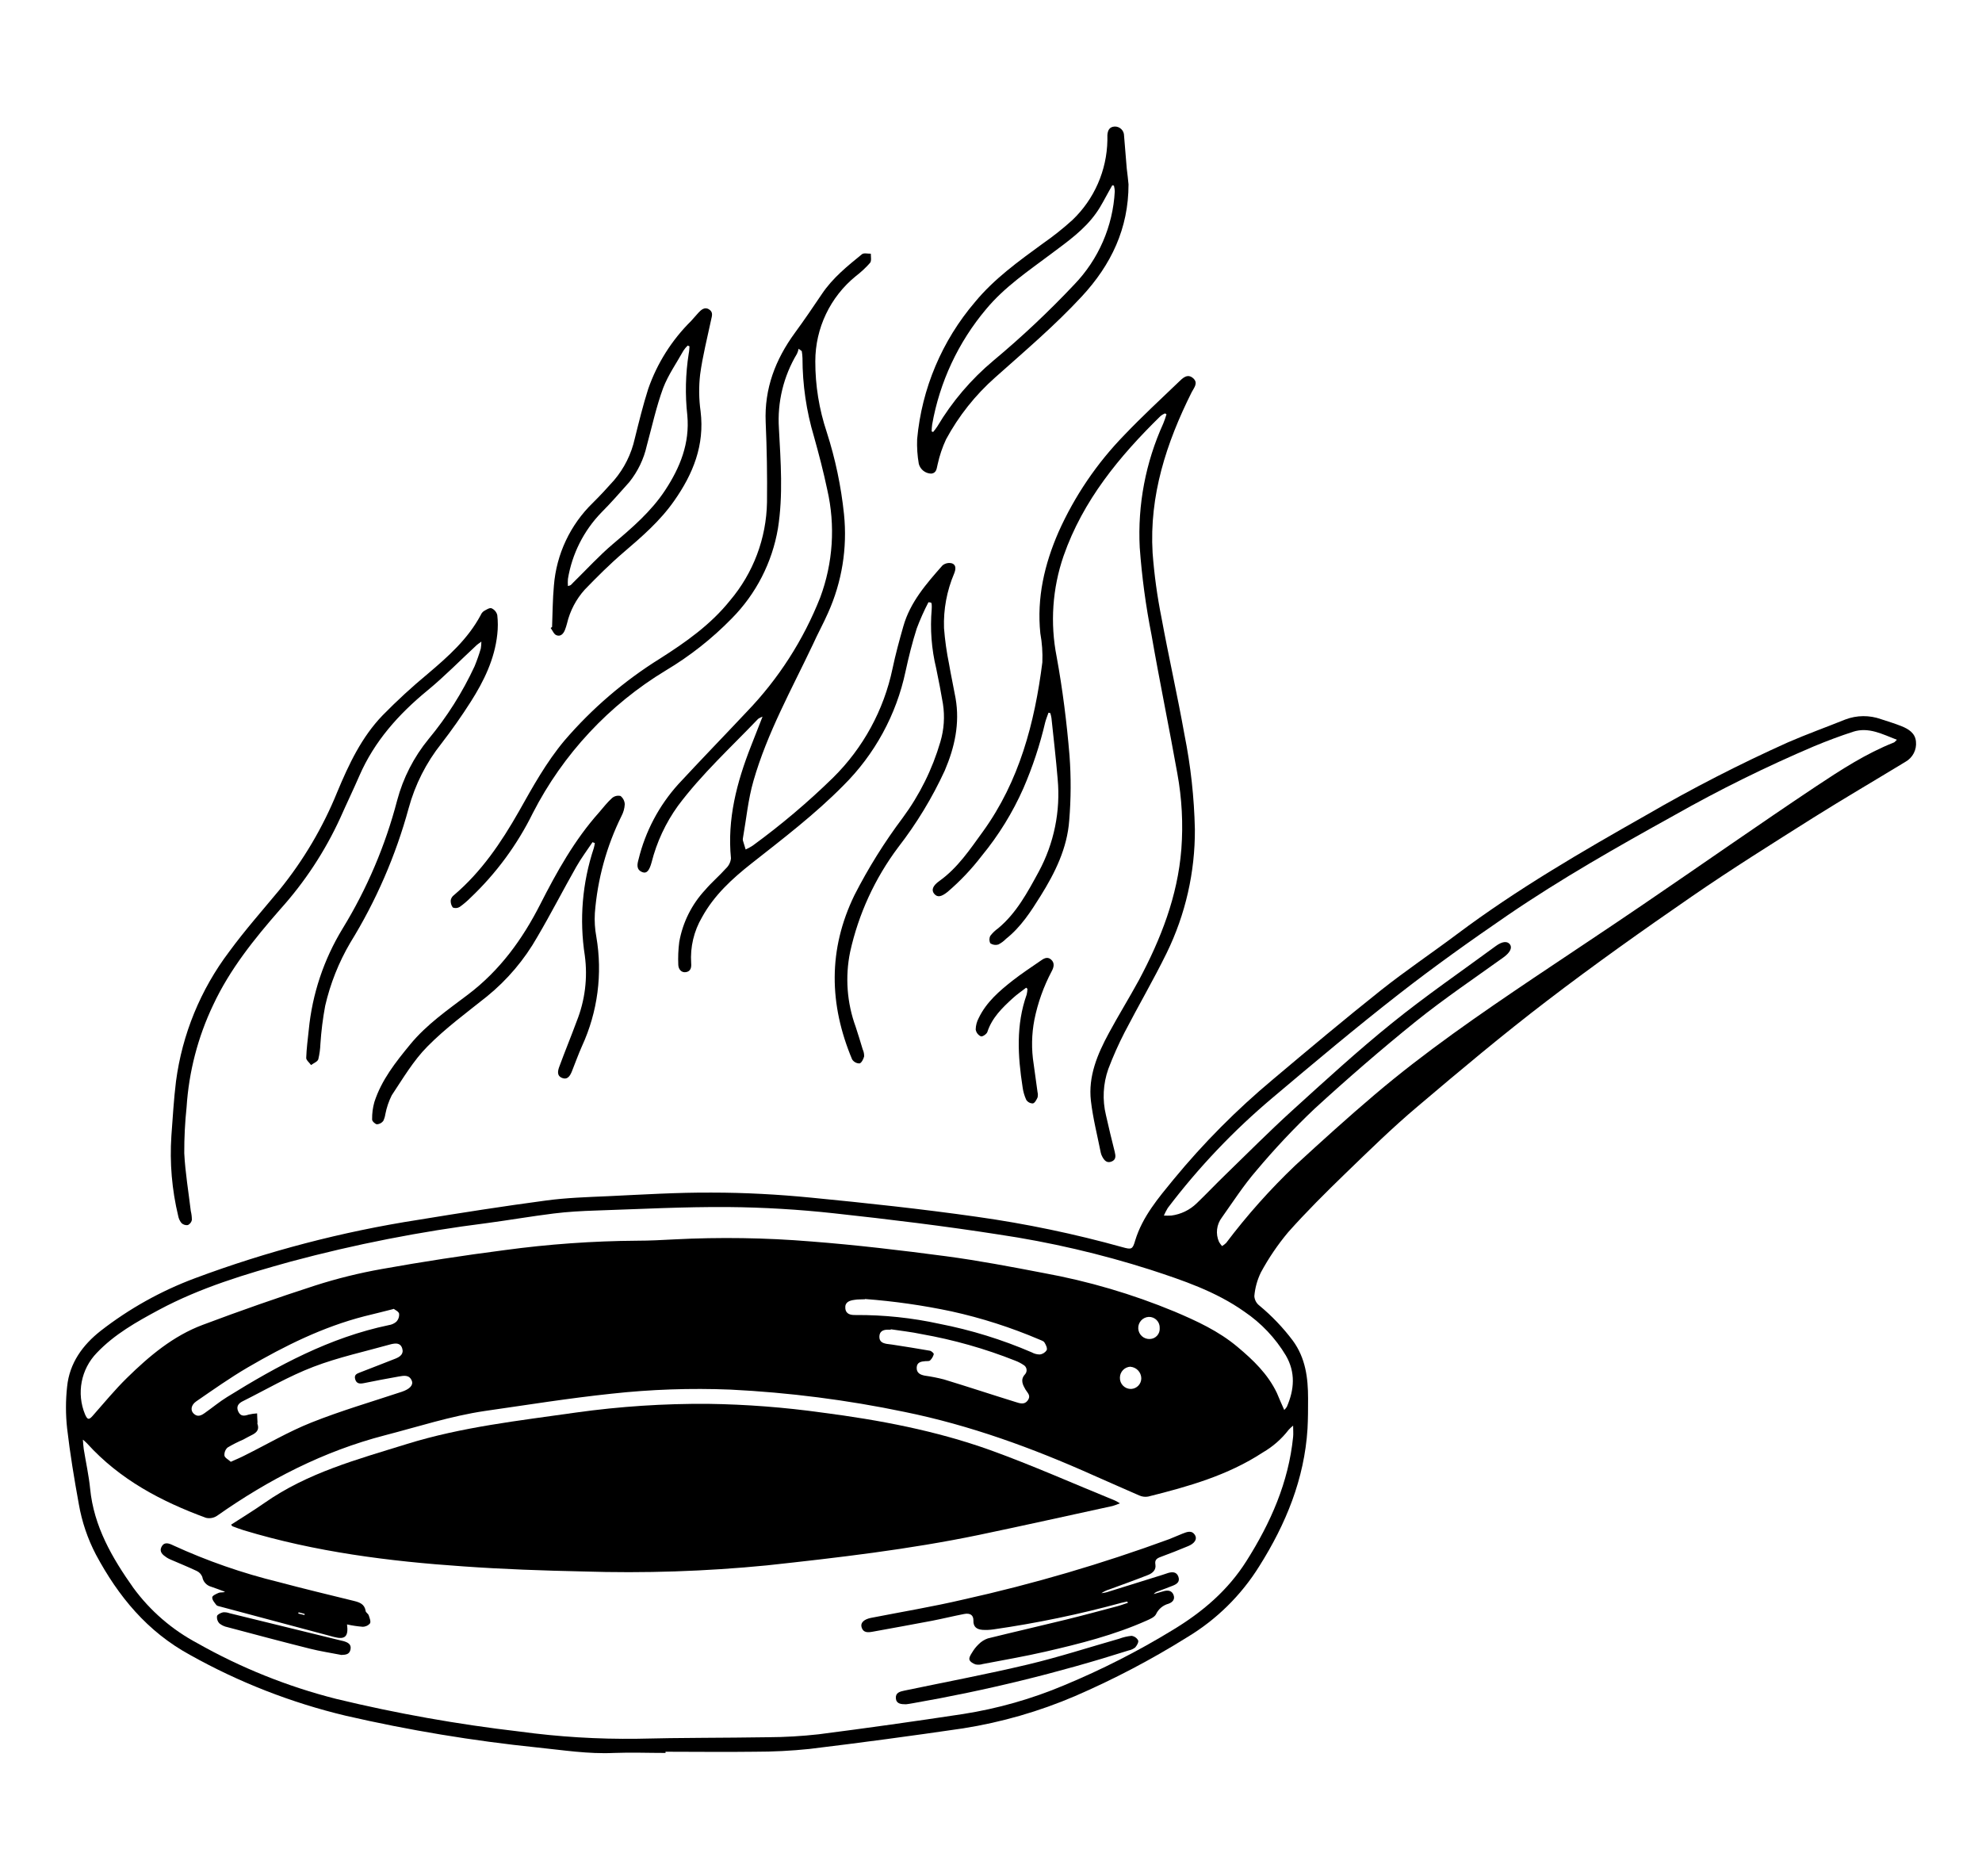 <svg xmlns="http://www.w3.org/2000/svg" width="391" height="370" viewBox="0 0 391 370">
  <g transform="translate(13 24)">
    <path d="M118.29,321.77 C114.9,321.77 111.5,321.64 108.11,321.77 C103.04,322.01 98.06,321.21 93.06,320.7 C80.326,319.392 67.685,317.298 55.21,314.43 C44.462,311.868 34.12,307.83 24.48,302.43 C16.05,297.84 10.35,290.9 5.92,282.64 C4.29,279.517 3.153,276.161 2.55,272.69 C1.64,267.69 0.82,262.75 0.24,257.75 C-0.06,255.012 -0.06,252.248 0.24,249.51 C0.71,244.87 3.3,241.31 6.86,238.51 C12.492,234.131 18.757,230.635 25.44,228.14 C39.727,222.804 54.52,218.937 69.59,216.6 C77.96,215.23 86.33,213.92 94.73,212.8 C98.73,212.26 102.86,212.13 106.93,211.95 C113.76,211.63 120.59,211.2 127.42,211.24 C133.96,211.24 140.53,211.6 147.04,212.24 C157.94,213.3 168.84,214.47 179.68,216.01 C189.388,217.374 198.996,219.379 208.44,222.01 C210.23,222.51 210.44,222.45 210.94,220.7 C212.38,215.98 215.51,212.31 218.55,208.6 C224.428,201.467 230.956,194.896 238.05,188.97 C245.11,183.02 252.19,177.08 259.42,171.33 C264.3,167.46 269.49,163.97 274.48,160.23 C286.29,151.38 299.02,143.99 311.83,136.74 C320.858,131.5 330.15,126.731 339.67,122.45 C343.41,120.82 347.24,119.45 351.04,117.92 C353.308,117.061 355.808,117.04 358.09,117.86 C359.46,118.31 360.84,118.72 362.17,119.26 C363.5,119.8 364.82,120.6 364.97,122.26 C365.147,123.886 364.336,125.46 362.91,126.26 C356.86,129.94 350.75,133.51 344.77,137.26 C336.69,142.36 328.58,147.43 320.72,152.85 C311.07,159.5 301.5,166.28 292.2,173.4 C283.47,180.07 275.04,187.14 266.66,194.25 C261.66,198.46 257.02,203.02 252.33,207.55 C248.49,211.27 244.69,215.05 241.13,219.05 C239.074,221.502 237.272,224.156 235.75,226.97 C235.03,228.439 234.589,230.03 234.45,231.66 C234.495,232.399 234.86,233.082 235.45,233.53 C237.914,235.57 240.129,237.893 242.05,240.45 C244.56,243.89 245.05,247.79 245.05,251.83 C245.05,253.83 245.05,255.83 244.94,257.83 C244.32,267.75 240.67,276.61 235.43,284.93 C231.856,290.677 226.964,295.49 221.16,298.97 C214.103,303.377 206.726,307.248 199.09,310.55 C192.018,313.579 184.598,315.718 177,316.92 C166.907,318.4 156.803,319.753 146.69,320.98 C143.112,321.349 139.517,321.532 135.92,321.53 C130.04,321.61 124.17,321.53 118.29,321.53 L118.29,321.77 Z M3.35,259.97 C3.42,260.77 3.44,261.31 3.52,261.83 C3.94,264.44 4.52,267.02 4.78,269.64 C5.51,277.1 9.13,283.31 13.31,289.21 C16.635,293.74 20.939,297.462 25.9,300.1 C34.501,304.968 43.712,308.667 53.29,311.1 C65.225,313.982 77.324,316.136 89.52,317.55 C97.207,318.598 104.962,319.072 112.72,318.97 C121.31,318.75 129.91,318.81 138.5,318.67 C141.841,318.656 145.179,318.462 148.5,318.09 C158.02,316.87 167.5,315.53 177.01,314.09 C183.855,313.015 190.545,311.111 196.93,308.42 C204.341,305.345 211.502,301.701 218.35,297.52 C224.2,293.98 229.21,289.74 232.9,283.9 C237.67,276.36 241.2,268.4 242.1,259.43 C242.17,258.79 242.1,258.14 242.1,257.21 C241.784,257.458 241.489,257.732 241.22,258.03 C239.828,259.839 238.096,261.357 236.12,262.5 C229.21,267.03 221.4,269.23 213.5,271.2 C212.915,271.303 212.313,271.23 211.77,270.99 C208.72,269.68 205.7,268.31 202.67,266.99 C190.67,261.62 178.37,257.13 165.44,254.5 C154.122,252.141 142.637,250.67 131.09,250.1 C123.257,249.785 115.412,250.055 107.62,250.91 C99.27,251.79 90.97,253.12 82.62,254.32 C75.91,255.32 69.48,257.42 62.94,259.11 C50.83,262.25 39.94,267.87 29.82,274.99 C29.178,275.423 28.384,275.568 27.63,275.39 C18.79,272.15 10.63,267.84 4.18,260.72 C3.918,260.454 3.641,260.204 3.35,259.97 Z M216.6,215.77 C217.093,215.797 217.587,215.797 218.08,215.77 C219.964,215.524 221.718,214.675 223.08,213.35 C224.98,211.53 226.79,209.61 228.68,207.78 C233.07,203.52 237.39,199.17 241.91,195.06 C248.39,189.18 254.85,183.25 261.66,177.76 C268.25,172.44 275.25,167.63 282.08,162.61 C283.37,161.66 284.34,161.61 284.85,162.25 C285.36,162.89 284.98,163.84 283.6,164.84 C277.85,168.97 271.92,172.97 266.35,177.44 C259.51,182.96 252.85,188.73 246.35,194.68 C242.288,198.532 238.449,202.612 234.85,206.9 C232.35,209.79 230.25,213.04 228.04,216.16 C226.99,217.538 226.776,219.378 227.48,220.96 C227.652,221.256 227.853,221.534 228.08,221.79 C228.373,221.616 228.645,221.408 228.89,221.17 C233.011,215.712 237.569,210.599 242.52,205.88 C247.67,201.15 252.85,196.45 258.18,191.93 C268.1,183.5 278.82,176.13 289.6,168.87 C296.8,164.03 304.04,159.26 311.21,154.37 C322.59,146.63 333.85,138.72 345.29,131.09 C350.17,127.85 355.13,124.63 360.63,122.45 C360.79,122.39 360.9,122.21 361.21,121.92 C358.3,120.8 355.63,119.35 352.56,120.34 C349.98,121.18 347.43,122.14 344.92,123.18 C335.422,127.22 326.161,131.794 317.18,136.88 C306.02,143.06 294.92,149.36 284.38,156.56 C277.08,161.56 269.88,166.69 262.92,172.12 C254.47,178.71 246.26,185.6 238.07,192.51 C230.384,198.977 223.441,206.278 217.37,214.28 C217.083,214.76 216.826,215.258 216.6,215.77 Z M240.35,254.12 C240.542,253.932 240.713,253.724 240.86,253.5 C242.34,250.09 242.61,246.72 240.67,243.37 C238.605,239.929 235.813,236.98 232.49,234.73 C226.84,230.73 220.38,228.56 213.93,226.45 C204.169,223.337 194.174,221.016 184.04,219.51 C173.26,217.83 162.42,216.51 151.57,215.33 C144.615,214.567 137.626,214.153 130.63,214.09 C121.92,214.03 113.21,214.49 104.51,214.78 C101.75,214.87 98.99,215.02 96.26,215.36 C91.82,215.91 87.4,216.68 82.97,217.27 C69.938,218.911 57.035,221.443 44.35,224.85 C35.43,227.32 26.58,229.96 18.35,234.37 C13.94,236.74 9.58,239.18 6.08,242.87 C2.972,246.085 2.064,250.836 3.77,254.97 C4.25,256.06 4.53,256.11 5.24,255.32 C7.49,252.78 9.64,250.15 12.06,247.78 C16.45,243.48 21.16,239.51 26.99,237.33 C34.323,234.57 41.717,231.983 49.17,229.57 C53.485,228.188 57.888,227.099 62.35,226.31 C70.35,224.877 78.407,223.637 86.52,222.59 C95.201,221.41 103.949,220.789 112.71,220.73 C115.14,220.73 117.58,220.6 120.01,220.47 C129.009,220.005 138.029,220.142 147.01,220.88 C155.9,221.57 164.76,222.62 173.6,223.79 C180.05,224.65 186.46,225.87 192.86,227.1 C201.723,228.71 210.389,231.261 218.71,234.71 C223.09,236.57 227.39,238.54 231.11,241.66 C234.24,244.28 237.11,247.02 238.9,250.77 C239.35,251.81 239.77,252.87 240.35,254.12 Z M32.53,264.34 C33.61,263.85 34.53,263.48 35.34,263.05 C39.7,260.88 43.93,258.38 48.44,256.59 C54.26,254.27 60.3,252.51 66.26,250.53 C67.75,250.03 68.55,249.28 68.26,248.41 C67.76,247.08 66.61,247.36 65.6,247.53 C63.31,247.92 61.04,248.38 58.76,248.83 C57.98,248.98 57.31,248.96 57.06,248.02 C56.81,247.08 57.53,246.93 58.06,246.7 C60.37,245.79 62.69,244.92 64.99,244 C65.9,243.64 66.71,243.08 66.34,241.95 C65.97,240.82 65.02,240.95 64.13,241.15 C59.01,242.59 53.78,243.71 48.84,245.6 C43.9,247.49 39.49,250.1 34.84,252.42 C34.07,252.81 33.54,253.42 34,254.42 C34.46,255.42 35.19,255.32 36.06,255.03 C36.606,254.904 37.161,254.824 37.72,254.79 C37.72,255.38 37.78,255.96 37.8,256.55 C37.8,256.67 37.74,256.8 37.8,256.9 C38.23,258.18 37.43,258.71 36.46,259.17 C35.96,259.41 35.46,259.71 34.98,259.96 C33.916,260.413 32.883,260.937 31.89,261.53 C31.447,261.938 31.221,262.531 31.28,263.13 C31.35,263.56 32.06,263.9 32.53,264.34 Z M162.73,238.2 L162.73,238.28 C162.53,238.28 162.33,238.28 162.13,238.28 C161.25,238.28 160.51,238.59 160.48,239.62 C160.45,240.65 161.11,240.93 161.92,241.08 C162.28,241.14 162.64,241.17 162.99,241.22 C165.48,241.61 167.99,241.99 170.44,242.43 C170.75,242.48 171.25,242.95 171.21,243.11 C171.083,243.582 170.831,244.01 170.48,244.35 C170.29,244.52 169.87,244.47 169.55,244.49 C168.7,244.55 167.88,244.7 167.84,245.76 C167.8,246.82 168.55,247.18 169.45,247.35 C170.713,247.525 171.965,247.772 173.2,248.09 C177.94,249.53 182.64,251.09 187.36,252.55 C188.21,252.82 189.11,253.14 189.76,252.22 C190.41,251.3 189.76,250.82 189.31,250.1 C188.79,249.2 188.22,248.16 189.2,247.1 C189.456,246.828 189.57,246.452 189.509,246.083 C189.448,245.715 189.219,245.396 188.89,245.22 C188.392,244.888 187.859,244.613 187.3,244.4 C181.321,242.024 175.116,240.265 168.78,239.15 C166.77,238.72 164.74,238.51 162.73,238.2 Z M64.64,234.2 C62.54,234.72 60.72,235.2 58.9,235.63 C50.7,237.74 43.19,241.46 35.9,245.71 C32.39,247.76 29.06,250.12 25.7,252.43 C24.7,253.13 24.54,254.16 25.16,254.79 C25.98,255.63 26.75,255.19 27.5,254.64 C28.92,253.64 30.3,252.49 31.79,251.57 C41.79,245.36 52.05,239.81 63.71,237.38 C64.262,237.302 64.779,237.066 65.2,236.7 C65.593,236.284 65.79,235.72 65.74,235.15 C65.65,234.68 64.97,234.41 64.64,234.15 L64.64,234.2 Z M157.64,232.28 C156.83,232.33 156.18,232.28 155.55,232.4 C154.55,232.53 153.65,232.86 153.76,234.06 C153.87,235.26 154.85,235.41 155.82,235.39 C161.377,235.357 166.921,235.941 172.35,237.13 C178.593,238.348 184.688,240.232 190.53,242.75 C191.015,243.024 191.563,243.168 192.12,243.17 C192.681,243.107 193.184,242.795 193.49,242.32 C193.65,241.92 193.32,241.23 193.03,240.78 C192.84,240.49 192.36,240.38 192.03,240.22 C186.441,237.837 180.643,235.978 174.71,234.67 C169.081,233.478 163.378,232.663 157.64,232.23 L157.64,232.28 Z M215.78,237.97 C215.811,237.382 215.594,236.808 215.181,236.387 C214.769,235.967 214.199,235.74 213.61,235.76 C212.406,235.826 211.484,236.856 211.55,238.06 C211.616,239.264 212.646,240.186 213.85,240.12 C214.395,240.102 214.91,239.863 215.274,239.457 C215.638,239.051 215.821,238.514 215.78,237.97 Z M210.04,245.58 C208.867,245.618 207.935,246.577 207.93,247.75 C207.91,248.345 208.138,248.921 208.559,249.341 C208.979,249.762 209.555,249.99 210.15,249.97 C211.278,249.916 212.162,248.98 212.15,247.85 C212.119,246.673 211.212,245.706 210.04,245.6 L210.04,245.58 Z"/>
    <path d="M170.16 94.79C169.286 96.468 168.514 98.198 167.85 99.97 166.96 102.75 166.26 105.59 165.64 108.44 163.829 116.988 159.557 124.82 153.35 130.97 147.76 136.63 141.47 141.42 135.25 146.32 131.44 149.32 127.87 152.59 125.49 156.93 123.886 159.66 123.14 162.81 123.35 165.97 123.42 166.8 123.29 167.58 122.35 167.75 121.41 167.92 120.84 167.16 120.81 166.32 120.743 164.811 120.807 163.298 121 161.8 121.68 157.954 123.458 154.388 126.12 151.53 127.39 150.04 128.9 148.77 130.2 147.31 130.767 146.789 131.123 146.077 131.2 145.31 130.44 137.56 132.35 130.31 135.14 123.2 135.86 121.35 136.59 119.51 137.43 117.36 137.127 117.468 136.838 117.613 136.57 117.79 131.19 123.42 125.41 128.7 120.73 134.97 118.316 138.325 116.555 142.104 115.54 146.11 115.11 147.68 114.6 148.35 113.77 148.05 112.45 147.57 112.71 146.45 112.97 145.51 114.311 140 117.002 134.911 120.8 130.7 125.25 125.89 129.8 121.21 134.31 116.41 140.572 109.911 145.499 102.246 148.81 93.85 151.338 87.054 151.821 79.667 150.2 72.6 149.46 69.08 148.55 65.6 147.58 62.13 146.078 57.1 145.313 51.879 145.31 46.63 145.293 46.171 145.246 45.713 145.17 45.26L144.55 44.79C144.481 45.135 144.37 45.471 144.22 45.79 141.568 50.211 140.326 55.335 140.66 60.48 141.01 67.06 141.51 73.67 140.47 80.23 139.332 86.946 136.151 93.148 131.36 97.99 127.488 101.954 123.118 105.4 118.36 108.24 107.165 115.002 98.075 124.75 92.11 136.39 89.028 142.65 84.856 148.312 79.79 153.11 79.14 153.76 78.438 154.355 77.69 154.89 77.281 155.143 76.777 155.187 76.33 155.01 76.017 154.591 75.871 154.071 75.92 153.55 76.003 153.147 76.236 152.79 76.57 152.55 81.96 147.97 85.86 142.21 89.35 136.08 92.08 131.23 94.76 126.36 98.35 122.08 103.776 115.757 110.136 110.301 117.21 105.9 122.29 102.67 127.21 99.2 131 94.47 135.603 89.045 138.186 82.194 138.31 75.08 138.37 69.813 138.283 64.543 138.05 59.27 137.77 52.63 139.98 46.89 143.83 41.63 145.67 39.12 147.42 36.54 149.16 33.96 151.27 30.82 154.16 28.49 157.05 26.14 157.42 25.85 158.2 26.06 158.79 26.04 158.79 26.66 158.96 27.47 158.64 27.85 157.793 28.808 156.855 29.682 155.84 30.46 150.782 34.567 147.843 40.734 147.84 47.25 147.826 52.009 148.59 56.737 150.1 61.25 151.791 66.508 152.93 71.927 153.5 77.42 154.184 84.077 153.097 90.797 150.35 96.9 149.42 99.02 148.29 101.05 147.35 103.15 143.16 111.99 138.35 120.58 135.64 130.03 134.58 133.69 134.23 137.55 133.56 141.33 133.525 141.485 133.525 141.645 133.56 141.8 133.73 142.39 133.92 142.97 134.1 143.56 134.594 143.34 135.069 143.079 135.52 142.78 141.111 138.702 146.401 134.227 151.35 129.39 157.282 123.532 161.358 116.059 163.07 107.9 163.66 105.08 164.42 102.3 165.21 99.53 166.56 94.76 169.76 91.13 172.93 87.53 173.46 87.094 174.169 86.945 174.83 87.13 175.7 87.46 175.53 88.39 175.23 89.13 173.786 92.528 173.103 96.2 173.23 99.89 173.414 102.279 173.748 104.653 174.23 107 174.61 109.25 175.11 111.48 175.51 113.72 176.38 118.72 175.33 123.42 173.38 127.99 170.904 133.37 167.82 138.45 164.19 143.13 159.595 149.255 156.362 156.293 154.71 163.77 153.7 168.696 154.077 173.806 155.8 178.53 156.3 180 156.74 181.53 157.19 182.99 157.395 183.427 157.491 183.908 157.47 184.39 157.33 184.92 156.95 185.68 156.56 185.76 155.968 185.764 155.415 185.462 155.1 184.96 150.55 174.11 150.34 163.31 155.56 152.57 158.288 147.227 161.469 142.128 165.07 137.33 168.415 132.808 170.934 127.729 172.51 122.33 173.233 119.902 173.407 117.344 173.02 114.84 172.627 112.52 172.183 110.187 171.69 107.84 170.765 104.027 170.465 100.089 170.8 96.18 170.822 95.847 170.822 95.513 170.8 95.18 170.776 95.068 170.736 94.96 170.68 94.86L170.16 94.79zM216.83 57.54C216.522 57.667 216.233 57.835 215.97 58.04 207.8 66.04 200.64 74.71 196.81 85.68 194.612 92.064 194.143 98.916 195.45 105.54 196.63 111.98 197.45 118.54 197.99 125.04 198.305 129.302 198.285 133.581 197.93 137.84 197.53 143.31 195.15 148.13 192.28 152.73 190.35 155.82 188.38 158.88 185.47 161.18 185.026 161.639 184.509 162.021 183.94 162.31 183.407 162.47 182.831 162.382 182.37 162.07 182.126 161.607 182.126 161.053 182.37 160.59 182.805 160.021 183.324 159.522 183.91 159.11 187.52 156.11 189.71 152 191.91 147.96 194.936 142.363 196.238 135.995 195.65 129.66 195.32 125.66 194.85 121.66 194.43 117.66 194.378 117.321 194.301 116.987 194.2 116.66L193.84 116.58C193.62 117.22 193.36 117.84 193.19 118.49 192.146 122.943 190.707 127.293 188.89 131.49 186.768 136.286 184.002 140.77 180.67 144.82 178.678 147.419 176.419 149.802 173.93 151.93 172.67 152.93 171.93 153.04 171.31 152.32 170.69 151.6 170.98 150.72 172.31 149.78 175.94 147.19 178.36 143.53 180.91 140.02 188.1 130.07 191.11 118.59 192.63 106.65 192.709 104.731 192.575 102.809 192.23 100.92 191.52 93.92 193.03 87.34 195.83 80.92 199.005 73.826 203.406 67.347 208.83 61.78 212.28 58.17 215.94 54.78 219.55 51.32 220.3 50.59 221.24 49.63 222.35 50.58 223.46 51.53 222.54 52.48 222.08 53.38 217.08 63.38 213.71 73.75 214.38 85.06 214.703 89.365 215.29 93.647 216.14 97.88 217.55 105.55 219.28 113.16 220.66 120.88 221.896 127.041 222.585 133.298 222.72 139.58 222.768 148.03 220.866 156.376 217.16 163.97 214.56 169.27 211.57 174.39 208.85 179.64 207.646 181.985 206.574 184.395 205.64 186.86 204.606 189.788 204.446 192.953 205.18 195.97 205.71 198.39 206.31 200.79 206.91 203.2 207.11 204.01 207.19 204.76 206.27 205.12 205.35 205.48 204.85 204.89 204.46 204.17 204.322 203.926 204.221 203.663 204.16 203.39 203.48 199.98 202.61 196.59 202.21 193.15 201.65 188.3 203.5 183.94 205.75 179.78 207.65 176.26 209.75 172.87 211.67 169.35 216 161.24 219.32 152.78 220.05 143.51 220.428 138.517 220.162 133.496 219.26 128.57 217.63 119.44 215.75 110.35 214.16 101.21 213.033 95.517 212.258 89.759 211.84 83.97 211.412 75.576 213.003 67.202 216.48 59.55 216.725 58.951 216.938 58.341 217.12 57.72L216.83 57.54zM81.96 102.56C81.5 102.9 81.27 103.04 81.08 103.21 77.83 106.21 74.72 109.41 71.31 112.21 65.63 116.88 60.86 122.21 57.9 129.01 56.69 131.8 55.37 134.53 54.14 137.31 51.123 143.903 47.117 149.997 42.26 155.38 37.17 161.2 32.33 167.2 29.03 174.28 26.031 180.585 24.259 187.403 23.81 194.37 23.492 197.393 23.338 200.431 23.35 203.47 23.54 207.28 24.19 211.08 24.64 214.88 24.783 215.459 24.853 216.054 24.85 216.65 24.755 217.087 24.464 217.456 24.06 217.65 23.606 217.714 23.147 217.571 22.81 217.26 22.48 216.859 22.256 216.381 22.16 215.87 20.912 210.692 20.457 205.355 20.81 200.04 21.08 196.46 21.28 192.86 21.72 189.29 22.948 179.999 26.566 171.185 32.22 163.71 35.31 159.49 38.79 155.56 42.13 151.53 46.875 145.682 50.724 139.161 53.55 132.18 55.82 126.74 58.34 121.39 62.49 117.09 65.317 114.208 68.291 111.475 71.4 108.9 75.4 105.51 79.32 102.04 81.84 97.31 81.965 97.014 82.165 96.755 82.42 96.56 82.91 96.28 83.56 95.84 83.96 95.98 84.527 96.227 84.947 96.721 85.1 97.32 85.245 98.589 85.245 99.871 85.1 101.14 84.57 106.04 82.46 110.35 79.87 114.42 78.07 117.25 76.13 120 74.08 122.66 71.083 126.427 68.885 130.765 67.62 135.41 65.069 144.77 61.186 153.715 56.09 161.97 53.821 165.838 52.155 170.03 51.15 174.4 50.69 176.873 50.376 179.37 50.21 181.88 50.173 182.915 50.033 183.943 49.79 184.95 49.63 185.43 48.86 185.71 48.36 186.08 48.03 185.6 47.36 185.08 47.41 184.65 47.47 182.81 47.72 180.99 47.91 179.16 48.596 172.074 50.88 165.236 54.59 159.16 59.399 151.304 63.025 142.783 65.35 133.87 66.528 129.448 68.639 125.329 71.54 121.79 75.173 117.415 78.225 112.588 80.62 107.43 81.091 106.286 81.502 105.117 81.85 103.93 81.924 103.477 81.961 103.019 81.96 102.56z"/>
    <path d="M209.63 12.37C209.63 21.05 206.22 28.22 200.39 34.5 195.08 40.23 189.14 45.27 183.35 50.43 179.414 53.906 176.124 58.049 173.63 62.67 172.908 64.222 172.358 65.848 171.99 67.52 171.76 68.32 171.85 69.27 170.72 69.42 169.566 69.403 168.563 68.624 168.26 67.51 167.976 65.896 167.866 64.257 167.93 62.62 168.842 52.638 172.833 43.186 179.35 35.57 183.15 30.96 187.97 27.51 192.75 24.02 194.784 22.606 196.724 21.063 198.56 19.4 202.871 15.29 205.356 9.625 205.46 3.67 205.46 3.35 205.46 3.03 205.46 2.67 205.52 1.74 205.84 1.01 206.91.96 207.398.949 207.869 1.137 208.216 1.48 208.563 1.823 208.756 2.292 208.75 2.78 208.94 4.93 209.1 7.08 209.28 9.23 209.42 10.3 209.53 11.34 209.63 12.37zM206.75 12.61L206.43 12.54C206.23 12.9 206.03 13.26 205.82 13.62 204.99 15.07 204.25 16.62 203.29 17.96 200.94 21.32 197.6 23.65 194.37 26.07 189.87 29.45 185.18 32.59 181.53 36.99 176.039 43.506 172.369 51.358 170.89 59.75 170.831 60.198 170.798 60.648 170.79 61.1L171.09 61.21C171.38 60.865 171.65 60.505 171.9 60.13 174.835 55.204 178.581 50.809 182.98 47.13 188.588 42.453 193.911 37.444 198.92 32.13 203.716 27.157 206.557 20.62 206.92 13.72 206.899 13.345 206.842 12.974 206.75 12.61zM103.89 142.12C102.82 143.73 101.64 145.29 100.69 146.97 98.08 151.56 95.69 156.24 93 160.81 90.447 165.309 87.076 169.29 83.06 172.55 79.06 175.75 74.9 178.79 71.33 182.41 68.55 185.21 66.49 188.73 64.28 192.05 63.692 193.227 63.268 194.478 63.02 195.77 62.951 196.239 62.809 196.695 62.6 197.12 62.297 197.507 61.841 197.744 61.35 197.77 60.98 197.71 60.35 197.12 60.41 196.77 60.392 195.617 60.544 194.469 60.86 193.36 62.27 189.01 65.06 185.5 67.91 182.03 71.15 178.08 75.32 175.21 79.32 172.18 85.62 167.42 90.07 161.27 93.58 154.37 96.86 147.93 100.35 141.66 105.19 136.24 106.05 135.24 106.82 134.24 107.76 133.4 108.22 133.014 108.836 132.869 109.42 133.01 109.923 133.409 110.226 134.008 110.25 134.65 110.207 135.447 109.992 136.224 109.62 136.93 106.652 142.931 104.863 149.445 104.35 156.12 104.257 157.676 104.354 159.238 104.64 160.77 105.897 168.077 104.914 175.593 101.82 182.33 101.09 183.97 100.48 185.67 99.82 187.33 99.47 188.18 98.98 189.06 97.88 188.62 96.78 188.18 97.05 187.16 97.36 186.34 98.46 183.34 99.66 180.45 100.75 177.49 102.405 173.37 102.963 168.891 102.37 164.49 101.266 157.386 101.873 150.122 104.14 143.3 104.229 142.971 104.299 142.637 104.35 142.3L103.89 142.12zM95.91 99.67C96.02 96.96 96.02 94.24 96.27 91.53 96.756 85.325 99.49 79.511 103.96 75.18 105.41 73.75 106.79 72.25 108.15 70.72 110.153 68.362 111.55 65.551 112.22 62.53 113.04 59.24 113.85 55.93 114.88 52.7 116.641 47.644 119.539 43.06 123.35 39.3 123.84 38.78 124.29 38.21 124.78 37.69 125.27 37.17 125.97 36.47 126.85 37.01 127.73 37.55 127.46 38.28 127.29 39.06 126.53 42.65 125.61 46.23 125.12 49.86 124.84 52.281 124.87 54.727 125.21 57.14 126.03 63.81 123.72 69.49 120.01 74.77 117.22 78.77 113.61 81.88 109.95 85.01 107.29 87.29 104.8 89.78 102.36 92.3 100.653 94.195 99.449 96.489 98.86 98.97 98.751 99.397 98.617 99.818 98.46 100.23 98.16 101.01 97.59 101.64 96.75 101.29 96.26 101.09 96 100.36 95.63 99.87L95.91 99.67zM123.02 44.31L122.66 44.16C122.349 44.463 122.071 44.798 121.83 45.16 120.47 47.6 118.83 49.93 117.83 52.52 116.47 56.22 115.63 60.11 114.59 63.93 114.002 66.557 112.818 69.013 111.13 71.11 109.35 73.11 107.54 75.19 105.62 77.11 102.146 80.698 99.85 85.262 99.04 90.19 98.999 90.659 98.999 91.131 99.04 91.6 99.231 91.562 99.416 91.498 99.59 91.41 99.77 91.26 99.92 91.06 100.09 90.9 102.69 88.36 105.15 85.65 107.91 83.31 111.71 80.1 115.47 76.88 118.23 72.68 121.17 68.21 123.1 63.43 122.59 57.92 122.138 53.862 122.232 49.763 122.87 45.73 122.98 45.24 122.98 44.77 123.02 44.31zM189.44 170.82C188.55 171.51 187.61 172.15 186.78 172.91 184.71 174.81 182.7 176.74 181.78 179.56 181.65 179.97 180.78 180.56 180.48 180.41 179.948 180.153 179.575 179.653 179.48 179.07 179.497 178.276 179.703 177.498 180.08 176.8 181.58 173.68 184.14 171.48 186.79 169.4 188.52 168.05 190.36 166.84 192.17 165.59 192.82 165.13 193.56 164.59 194.34 165.26 195.12 165.93 194.89 166.81 194.48 167.57 192.886 170.579 191.734 173.802 191.06 177.14 190.506 180.009 190.455 182.953 190.91 185.84 191.16 187.7 191.43 189.56 191.68 191.42 191.769 191.771 191.769 192.139 191.68 192.49 191.47 192.94 191.13 193.59 190.76 193.65 190.23 193.654 189.735 193.386 189.45 192.94 189.087 192.14 188.844 191.291 188.73 190.42 187.78 184.29 187.41 178.17 189.54 172.17 189.626 171.802 189.677 171.427 189.69 171.05L189.44 170.82zM32.59 276.74C34.83 275.29 37.07 273.93 39.21 272.43 47.69 266.49 57.51 263.86 67.21 260.85 78.14 257.45 89.43 256.23 100.66 254.62 109.293 253.415 118.003 252.844 126.72 252.91 134.232 253.018 141.73 253.592 149.17 254.63 160.46 256.09 171.64 258.2 182.36 262.04 190.67 265.04 198.75 268.64 206.93 271.97 207.275 272.136 207.609 272.323 207.93 272.53 207.454 272.735 206.967 272.912 206.47 273.06 197.68 274.97 188.9 276.93 180.09 278.77 166.3 281.63 152.31 283.25 138.31 284.77 126.242 285.956 114.11 286.357 101.99 285.97 94.13 285.8 86.26 285.53 78.4 284.97 63.73 283.97 49.2 282.12 35.06 277.84 34.34 277.62 33.63 277.34 32.92 277.08 32.82 277.08 32.77 276.97 32.59 276.74zM209.35 291.9L208.22 292.16C199.923 294.425 191.493 296.175 182.98 297.4 182.268 297.505 181.548 297.535 180.83 297.49 179.71 297.4 178.97 296.93 179.03 295.6 179.03 294.6 178.41 294.13 177.2 294.36 175.08 294.77 172.98 295.29 170.86 295.7 166.98 296.44 163.08 297.14 159.18 297.85 158.25 298.02 157.27 298.13 156.95 296.9 156.74 296.06 157.48 295.4 158.81 295.13 164.89 293.94 171.01 292.92 177.04 291.51 190.826 288.445 204.392 284.466 217.65 279.6 218.55 279.26 219.42 278.84 220.31 278.5 221.2 278.16 222.12 277.77 222.76 278.83 223.21 279.59 222.67 280.45 221.4 280.97 219.59 281.73 217.77 282.44 215.93 283.12 215.21 283.39 214.77 283.7 214.93 284.59 215.12 285.7 214.33 286.33 213.47 286.67 210.94 287.67 208.38 288.58 205.83 289.52 205.278 289.684 204.755 289.934 204.28 290.26 204.634 290.222 204.985 290.158 205.33 290.07 208.99 288.943 212.657 287.8 216.33 286.64 216.71 286.52 217.09 286.37 217.47 286.26 218.31 286.02 219.13 286.04 219.47 287.02 219.81 288 219.17 288.45 218.41 288.76 217.41 289.17 216.41 289.52 215.41 289.9 215.093 289.992 214.811 290.177 214.6 290.43 215.26 290.24 215.92 290.03 216.6 289.85 217.41 289.64 218.17 289.72 218.51 290.6 218.85 291.48 218.3 292.07 217.51 292.34 216.425 292.633 215.524 293.391 215.05 294.41 214.77 294.98 213.9 295.35 213.23 295.65 206.8 298.52 200.01 300.23 193.23 301.79 189.14 302.73 185 303.44 180.88 304.23 180.421 304.375 179.933 304.402 179.46 304.31 178.98 304.15 178.37 303.79 178.25 303.38 178.13 302.97 178.5 302.38 178.78 301.95 179.127 301.357 179.554 300.815 180.05 300.34 180.56 299.819 181.182 299.422 181.87 299.18 186.99 297.91 192.14 296.74 197.26 295.48 200.64 294.65 204 293.74 207.36 292.85 208.09 292.66 208.8 292.38 209.52 292.15L209.35 291.9zM55.46 296.42C55.78 298.79 55.07 299.47 52.92 298.9 45.43 296.9 37.92 294.9 30.45 292.9 30.19 292.82 29.83 292.78 29.69 292.6 29.33 292.13 28.84 291.6 28.87 291.08 28.87 290.75 29.67 290.38 30.17 290.18 30.5 290.04 30.94 290.18 31.39 289.98 30.48 289.64 29.57 289.29 28.65 288.98 27.742 288.733 27.061 287.979 26.91 287.05 26.705 286.52 26.299 286.092 25.78 285.86 24.09 285.06 22.34 284.36 20.62 283.61 20.362 283.502 20.115 283.372 19.88 283.22 19.12 282.71 18.34 282.11 18.88 281.09 19.42 280.07 20.34 280.42 21.16 280.82 27.85 283.891 34.819 286.315 41.97 288.06 46.91 289.38 51.89 290.57 56.85 291.79 57.97 292.07 58.91 292.42 59.13 293.74 59.13 294.05 59.62 294.28 59.73 294.6 59.9 295.12 60.2 295.82 60 296.2 59.638 296.637 59.098 296.887 58.53 296.88 57.497 296.798 56.471 296.644 55.46 296.42zM45.92 294.03L45.83 294.27 47.09 294.57 47.09 294.34 45.92 294.03zM165.73 312.17C164.73 312.17 163.81 312.08 163.73 310.98 163.65 309.88 164.54 309.66 165.39 309.48 173.53 307.78 181.71 306.24 189.79 304.32 195.85 302.88 201.79 300.95 207.79 299.24 208.572 298.945 209.389 298.754 210.22 298.67 210.776 298.743 211.263 299.078 211.53 299.57 211.66 299.92 211.29 300.57 210.95 300.96 210.573 301.257 210.131 301.459 209.66 301.55 195.705 305.982 181.466 309.463 167.04 311.97 166.57 312.07 166.09 312.12 165.73 312.17zM54.35 302.44C52.28 302.03 50.17 301.72 48.12 301.2 42.69 299.84 37.29 298.4 31.88 296.96 31.29 296.845 30.738 296.587 30.27 296.21 29.909 295.823 29.74 295.295 29.81 294.77 29.9 294.44 30.55 294.14 31 294.03 31.438 293.995 31.878 294.056 32.29 294.21L54.41 299.63 54.76 299.71C55.58 299.95 56.35 300.31 56.15 301.33 55.95 302.35 55.23 302.4 54.35 302.44z"/>
  </g>
</svg>
